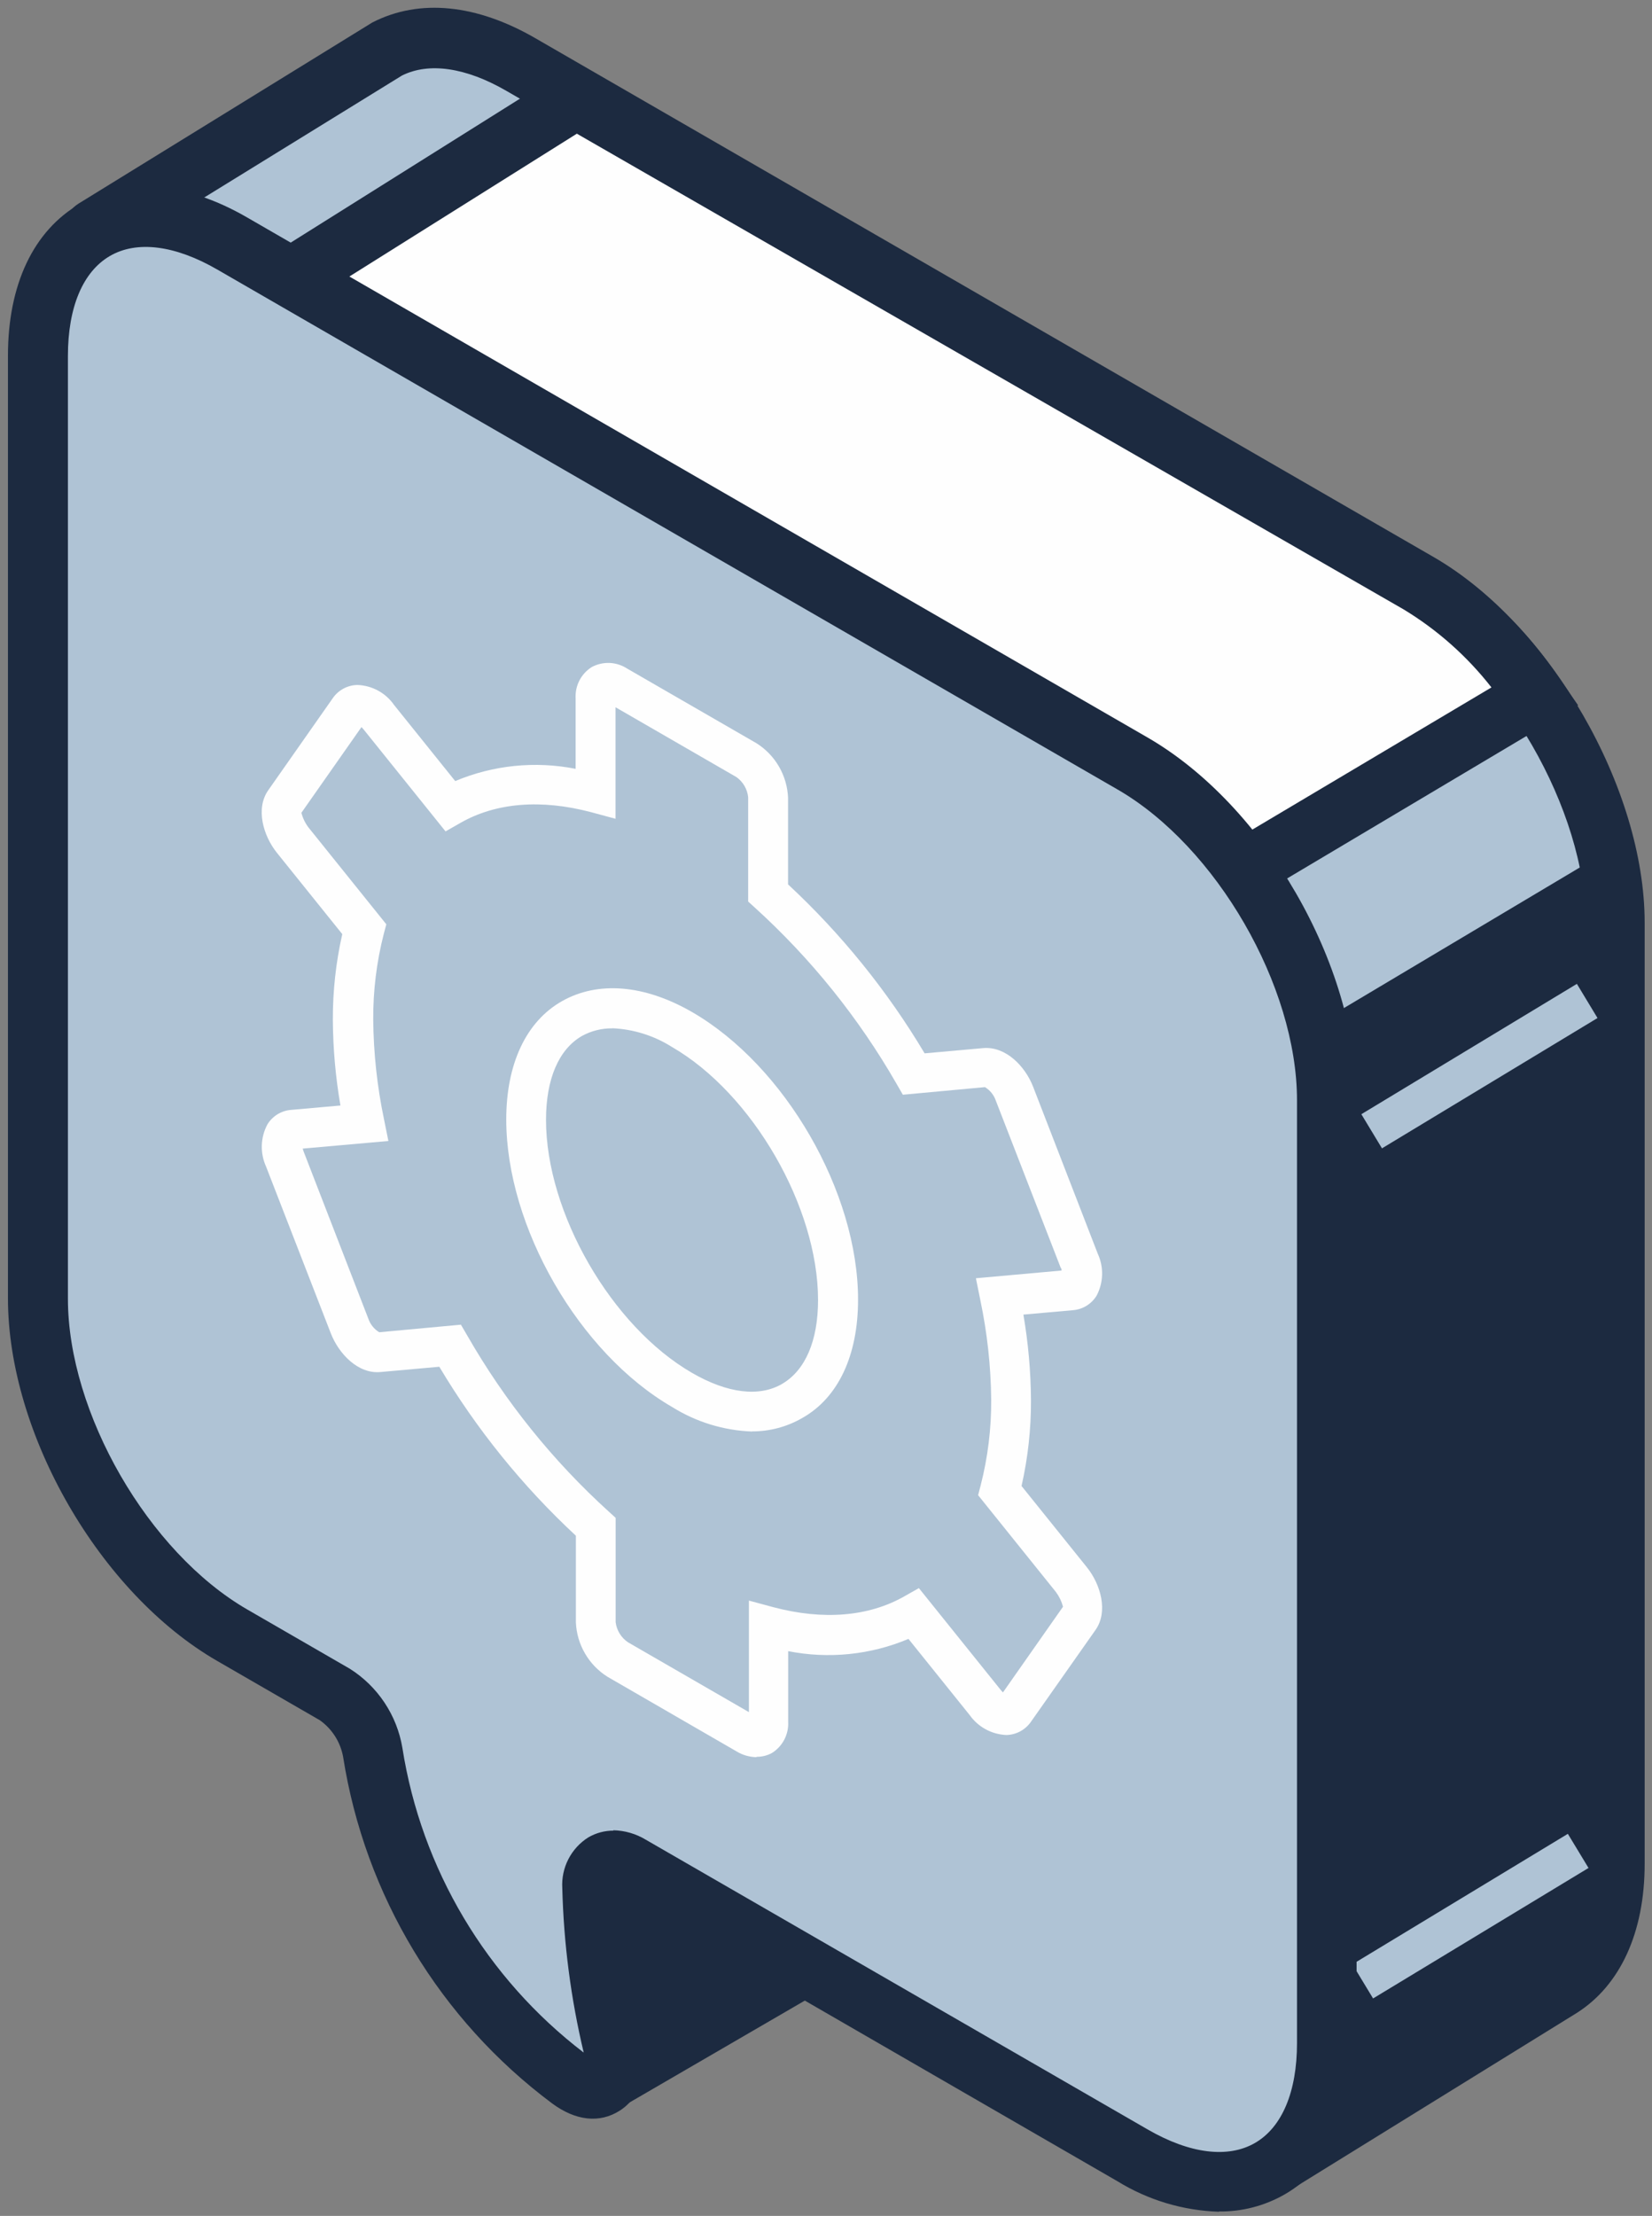 <svg width="135" height="181" viewBox="0 0 135 181" fill="none" xmlns="http://www.w3.org/2000/svg">
<rect x="0" y="0" width="135" height="181" fill="#808080" stroke="none"/>
<path fill-rule="evenodd" clip-rule="evenodd" d="M116 47.65L42.57 5.25C38.38 2.83 34.57 2.52 31.75 3.95L28.87 5.7L7.74 18.7C7.685 18.73 7.643 18.779 7.623 18.839C7.603 18.898 7.605 18.962 7.63 19.02C8.7 21.259 18.63 42.11 19.57 45.95C19.95 47.57 23.07 63.51 26.69 82.07V91.38C26.69 96.6 28.59 102.38 31.62 107.48C31.625 107.507 31.625 107.533 31.62 107.56C35.38 126.92 38.62 143.45 38.62 143.88L49.5 169.57C49.515 169.605 49.537 169.636 49.565 169.662C49.593 169.688 49.625 169.707 49.661 169.72C49.697 169.732 49.735 169.737 49.773 169.733C49.811 169.73 49.847 169.719 49.88 169.7L74.75 155.21C74.806 155.18 74.848 155.131 74.87 155.072C74.892 155.013 74.892 154.948 74.87 154.89L73.02 149.65C72.505 146.972 72.171 144.263 72.02 141.54L103.71 176.8C103.758 176.841 103.818 176.863 103.88 176.863C103.943 176.863 104.003 176.841 104.05 176.8L127.2 162.5L127.56 162.28C130.29 160.56 131.97 157.08 131.97 152.17V75.28C132.01 65.21 124.8 52.73 116 47.65Z" fill="#AFC3D5"/>
<path fill-rule="evenodd" clip-rule="evenodd" d="M69.28 134.83L104.38 173.89L125.98 160.54L127.619 162.39L126.32 160.32C128.43 158.99 129.59 156.13 129.59 152.32V75.43C129.59 66.18 122.82 54.43 114.8 49.81L41.36 7.41C38.07 5.51 35.049 5.07 32.849 6.17L10.69 19.83C13.63 26 21.11 41.88 21.95 45.47C22.29 46.89 24.62 58.74 29.09 81.68V82.2V91.51C29.09 96.05 30.76 101.51 33.67 106.36L33.9 106.75L34.01 107.27L41.01 143.34L50.829 166.51L72.01 154.17L70.67 150.3C70.123 147.494 69.765 144.654 69.599 141.8L69.23 134.89L69.28 134.83ZM103.98 179.4C103.604 179.4 103.232 179.321 102.887 179.17C102.543 179.019 102.234 178.797 101.98 178.52L75.46 149.01C75.46 149.01 75.46 149.08 75.46 149.11L77.25 154.2C77.456 154.796 77.449 155.444 77.23 156.035C77.011 156.626 76.594 157.123 76.05 157.441L50.23 172.441L48.969 172.12C48.602 171.999 48.264 171.801 47.98 171.539C47.695 171.277 47.47 170.956 47.32 170.6L36.32 144.33L29.32 108.441C26.188 103.308 24.441 97.45 24.25 91.441V82.34C19.88 59.91 17.51 47.86 17.19 46.52C16.59 43.97 10.67 31.03 5.42 20.09C5.129 19.492 5.07 18.807 5.255 18.168C5.44 17.529 5.855 16.981 6.42 16.63L30.42 1.84C34.31 -0.16 38.98 0.37 43.73 3.11L117.17 45.51C126.67 51 134.4 64.39 134.4 75.36V152.25C134.4 157.85 132.4 162.18 128.84 164.43L105.32 178.97C104.91 179.234 104.437 179.383 103.95 179.4H103.98Z" fill="#1C2A40"/>
<path fill-rule="evenodd" clip-rule="evenodd" d="M115.92 47.65L47.09 8.06L12.48 29.78L86.16 68.56L101.64 71.01L125.46 56.85C122.981 53.131 119.726 49.993 115.92 47.65Z" fill="#FEFEFE"/>
<path fill-rule="evenodd" clip-rule="evenodd" d="M86.94 66.22L101.15 68.47L121.88 56.15C119.891 53.605 117.455 51.442 114.69 49.77L47.14 10.92L17.36 29.61L86.93 66.231L86.94 66.22ZM102.13 73.57L85.02 70.731L7.58 29.97L47.03 5.21L117.13 45.53C121.256 48.049 124.781 51.437 127.46 55.46L128.96 57.61L102.13 73.57Z" fill="#1C2A40"/>
<path fill-rule="evenodd" clip-rule="evenodd" d="M107.61 83.66C107.61 83.66 77.87 90.66 75.96 91.39C74.361 91.99 45.23 115.48 35.29 126.48C37.29 136.64 38.62 143.68 38.67 143.96L49.55 169.65C49.565 169.685 49.587 169.716 49.615 169.742C49.642 169.768 49.676 169.788 49.711 169.8C49.747 169.812 49.785 169.817 49.823 169.813C49.861 169.81 49.897 169.799 49.93 169.78L74.8 155.29C74.856 155.26 74.898 155.211 74.92 155.152C74.942 155.094 74.942 155.029 74.92 154.97L73.07 149.73C72.555 147.053 72.221 144.343 72.07 141.62L103.76 176.88C103.807 176.921 103.868 176.943 103.93 176.943C103.993 176.943 104.053 176.921 104.1 176.88L127.25 162.58L127.61 162.36C130.34 160.64 132.021 157.16 132.021 152.25V75.36C132.004 73.4 131.765 71.447 131.31 69.54L107.61 83.66Z" fill="#1C2A40"/>
<path d="M128.861 80.365L111.248 91.011L112.934 93.8L130.547 83.155L128.861 80.365Z" fill="#AFC3D5"/>
<path d="M128.123 149.792L110.519 160.449L112.207 163.238L129.812 152.58L128.123 149.792Z" fill="#AFC3D5"/>
<path fill-rule="evenodd" clip-rule="evenodd" d="M92.52 62.3L18.95 19.83C10.18 14.77 3.07 18.83 3.07 29V106C3.07 116.13 10.18 128.44 18.95 133.5L27.33 138.34C28.143 138.874 28.838 139.569 29.372 140.383C29.905 141.196 30.265 142.111 30.43 143.07C32.137 153.74 37.925 163.328 46.57 169.809C48.89 171.529 50.75 170.06 50.06 167.08C49.038 162.839 48.469 158.501 48.36 154.14C48.36 152.14 49.8 151.32 51.55 152.33L92.55 175.99C101.32 181.05 108.43 176.99 108.43 166.82V89.82C108.4 79.68 101.281 67.37 92.52 62.3Z" fill="#AFC3D5"/>
<path fill-rule="evenodd" clip-rule="evenodd" d="M50.11 149.5C51.049 149.518 51.967 149.783 52.77 150.269L93.77 173.929C97.221 175.929 100.35 176.32 102.56 175.04C104.77 173.76 105.99 170.86 105.99 166.88V89.879C105.99 80.549 99.41 69.16 91.33 64.49L17.76 22.019C14.3 20.019 11.181 19.63 8.98 20.91C6.78 22.19 5.55 25.08 5.55 29.08V106.08C5.55 115.41 12.12 126.799 20.21 131.469L28.59 136.309C29.719 137.022 30.684 137.965 31.423 139.077C32.163 140.188 32.659 141.443 32.88 142.759C34.433 152.657 39.741 161.575 47.7 167.66C46.651 163.256 46.064 158.756 45.95 154.23C45.9 153.411 46.071 152.592 46.446 151.862C46.821 151.132 47.385 150.516 48.08 150.08C48.706 149.716 49.417 149.526 50.14 149.53L50.11 149.5ZM99.62 180.66C96.676 180.568 93.807 179.706 91.3 178.16L50.84 154.79C50.985 158.763 51.524 162.713 52.45 166.58C53.03 169.11 52.37 171.28 50.68 172.38C48.99 173.48 47.01 173.21 45.13 171.82C35.952 164.98 29.817 154.817 28.04 143.509C27.822 142.297 27.136 141.22 26.13 140.509L17.75 135.67C8.16 130.14 0.65 117.129 0.65 106.049V29.049C0.65 23.239 2.741 18.84 6.521 16.65C10.3 14.46 15.16 14.849 20.19 17.759L93.76 60.23C103.35 65.76 110.86 78.769 110.86 89.849V166.849C110.86 172.659 108.77 177.06 104.99 179.24C103.357 180.177 101.503 180.66 99.62 180.639V180.66Z" fill="#1C2A40"/>
<path fill-rule="evenodd" clip-rule="evenodd" d="M87.57 129.03L81.73 121.759C82.354 119.346 82.663 116.863 82.65 114.37C82.624 111.526 82.316 108.693 81.73 105.91L87.57 105.389C88.41 105.319 88.7 104.24 88.21 102.98L82.92 89.36C82.43 88.11 81.36 87.15 80.52 87.23L74.7 87.75C71.53 82.226 67.511 77.234 62.79 72.96V65.17C62.757 64.559 62.581 63.964 62.275 63.434C61.969 62.904 61.543 62.454 61.03 62.12L50.46 56.019C49.46 55.459 48.7 55.909 48.7 57.019V64.809C44.14 63.609 40.05 63.989 36.79 65.809L30.97 58.57C30.13 57.57 29.05 57.229 28.56 57.929L23.28 65.5C22.79 66.19 23.08 67.6 23.93 68.65L29.77 75.92C29.149 78.337 28.843 80.824 28.86 83.32C28.883 86.163 29.188 88.997 29.77 91.78L23.93 92.299C23.09 92.379 22.8 93.45 23.28 94.71L28.57 108.34C29.06 109.59 30.13 110.549 30.98 110.469L36.8 109.95C39.968 115.475 43.988 120.467 48.71 124.74V132.53C48.744 133.141 48.921 133.735 49.227 134.264C49.532 134.794 49.958 135.245 50.47 135.58L61.04 141.679C62.04 142.239 62.8 141.789 62.8 140.679V132.9C67.36 134.1 71.45 133.71 74.71 131.9L80.53 139.139C81.37 140.139 82.45 140.48 82.93 139.78L88.22 132.259C88.7 131.499 88.41 130.07 87.57 129.03Z" fill="#AFC3D5"/>
<path fill-rule="evenodd" clip-rule="evenodd" d="M37.67 108.21L38.19 109.1C41.272 114.473 45.18 119.33 49.77 123.49L50.309 123.98V132.5C50.35 132.829 50.46 133.145 50.633 133.428C50.805 133.71 51.036 133.953 51.309 134.14L61.2 139.85V130.74L63.2 131.28C67.279 132.36 70.979 132.05 73.889 130.4L75.09 129.72L81.78 138.04L81.96 138.24L86.869 131.24C86.754 130.807 86.557 130.4 86.289 130.04L79.93 122.13L80.139 121.33C80.725 119.043 81.014 116.691 81 114.33C80.973 111.594 80.674 108.868 80.11 106.19L79.75 104.41L86.75 103.78C86.75 103.71 86.75 103.62 86.67 103.53L81.38 89.91C81.224 89.447 80.908 89.053 80.49 88.8L73.78 89.42L73.26 88.519C70.175 83.147 66.268 78.292 61.679 74.13L61.139 73.64V65.12C61.105 64.795 61.003 64.481 60.84 64.198C60.676 63.916 60.455 63.672 60.19 63.48L50.3 57.77V66.88L48.3 66.34C44.21 65.26 40.519 65.56 37.619 67.22L36.409 67.91L29.72 59.59L29.539 59.39L24.63 66.39C24.742 66.824 24.939 67.232 25.21 67.59L31.57 75.5L31.36 76.29C30.774 78.577 30.486 80.93 30.5 83.29C30.525 86.022 30.82 88.745 31.38 91.42L31.739 93.2L24.739 93.82C24.76 93.909 24.787 93.995 24.82 94.08L30.099 107.71C30.257 108.173 30.572 108.566 30.989 108.82L37.7 108.2L37.67 108.21ZM61.82 143.53C61.252 143.521 60.697 143.362 60.21 143.07L49.639 136.96C48.88 136.482 48.248 135.826 47.799 135.049C47.349 134.272 47.095 133.397 47.059 132.5V125.44C42.703 121.394 38.945 116.746 35.9 111.64L31.099 112.07C29.279 112.25 27.69 110.6 27.03 108.9L21.739 95.28C21.494 94.738 21.376 94.147 21.395 93.552C21.414 92.957 21.569 92.375 21.849 91.85C22.052 91.515 22.331 91.234 22.662 91.027C22.994 90.821 23.37 90.695 23.759 90.66L27.82 90.3C27.421 87.987 27.213 85.646 27.2 83.3C27.192 80.945 27.45 78.597 27.97 76.3L22.63 69.66C21.49 68.24 20.88 66.03 21.92 64.55L27.2 57.02C27.425 56.696 27.724 56.431 28.071 56.245C28.419 56.059 28.805 55.958 29.2 55.95C29.792 55.969 30.372 56.126 30.893 56.409C31.414 56.692 31.861 57.093 32.2 57.58L37.2 63.8C40.307 62.494 43.733 62.146 47.039 62.8V57.03C47.012 56.525 47.121 56.021 47.355 55.572C47.589 55.124 47.939 54.747 48.369 54.48C48.817 54.243 49.321 54.129 49.827 54.152C50.334 54.175 50.825 54.334 51.25 54.61L61.82 60.71C62.579 61.188 63.211 61.844 63.661 62.621C64.11 63.398 64.364 64.273 64.4 65.17V72.24C68.757 76.287 72.514 80.933 75.559 86.04L80.36 85.61C82.19 85.46 83.779 87.09 84.43 88.78L89.71 102.41C89.959 102.951 90.079 103.542 90.062 104.137C90.044 104.732 89.89 105.314 89.61 105.84C89.404 106.173 89.124 106.453 88.79 106.658C88.457 106.863 88.08 106.987 87.69 107.019L83.63 107.38C84.028 109.692 84.236 112.033 84.25 114.38C84.26 116.735 84.001 119.083 83.48 121.38L88.82 128.019C89.96 129.439 90.57 131.65 89.53 133.13L84.24 140.65C84.013 140.973 83.715 141.238 83.367 141.424C83.02 141.61 82.633 141.711 82.24 141.72C81.648 141.695 81.07 141.536 80.55 141.254C80.03 140.971 79.582 140.573 79.24 140.09L74.24 133.87C71.136 135.176 67.713 135.524 64.409 134.87V140.64C64.436 141.145 64.326 141.648 64.093 142.097C63.859 142.545 63.509 142.923 63.079 143.19C62.693 143.401 62.259 143.507 61.82 143.5V143.53Z" fill="#FEFEFE"/>
<path fill-rule="evenodd" clip-rule="evenodd" d="M68.49 106.19C68.49 114.32 62.78 117.61 55.74 113.55C48.7 109.49 43 99.6 43 91.47C43 83.34 48.71 80.05 55.74 84.11C62.77 88.17 68.49 98.06 68.49 106.19Z" fill="#AFC3D5"/>
<path fill-rule="evenodd" clip-rule="evenodd" d="M50.05 84C49.173 83.986 48.307 84.203 47.54 84.63C45.66 85.72 44.62 88.14 44.62 91.47C44.62 99.07 49.97 108.34 56.55 112.139C59.43 113.809 62.05 114.14 63.93 113.03C65.81 111.92 66.85 109.52 66.85 106.19C66.85 98.59 61.49 89.319 54.91 85.519C53.448 84.594 51.769 84.067 50.04 83.99L50.05 84ZM61.44 116.93C59.133 116.843 56.888 116.153 54.93 114.93C47.33 110.54 41.37 100.22 41.37 91.44C41.37 86.91 42.99 83.44 45.92 81.78C48.85 80.12 52.64 80.41 56.56 82.67C64.16 87.06 70.12 97.38 70.12 106.16C70.12 110.7 68.51 114.16 65.57 115.82C64.316 116.548 62.89 116.927 61.44 116.92V116.93Z" fill="#FEFEFE"/>
</svg>
